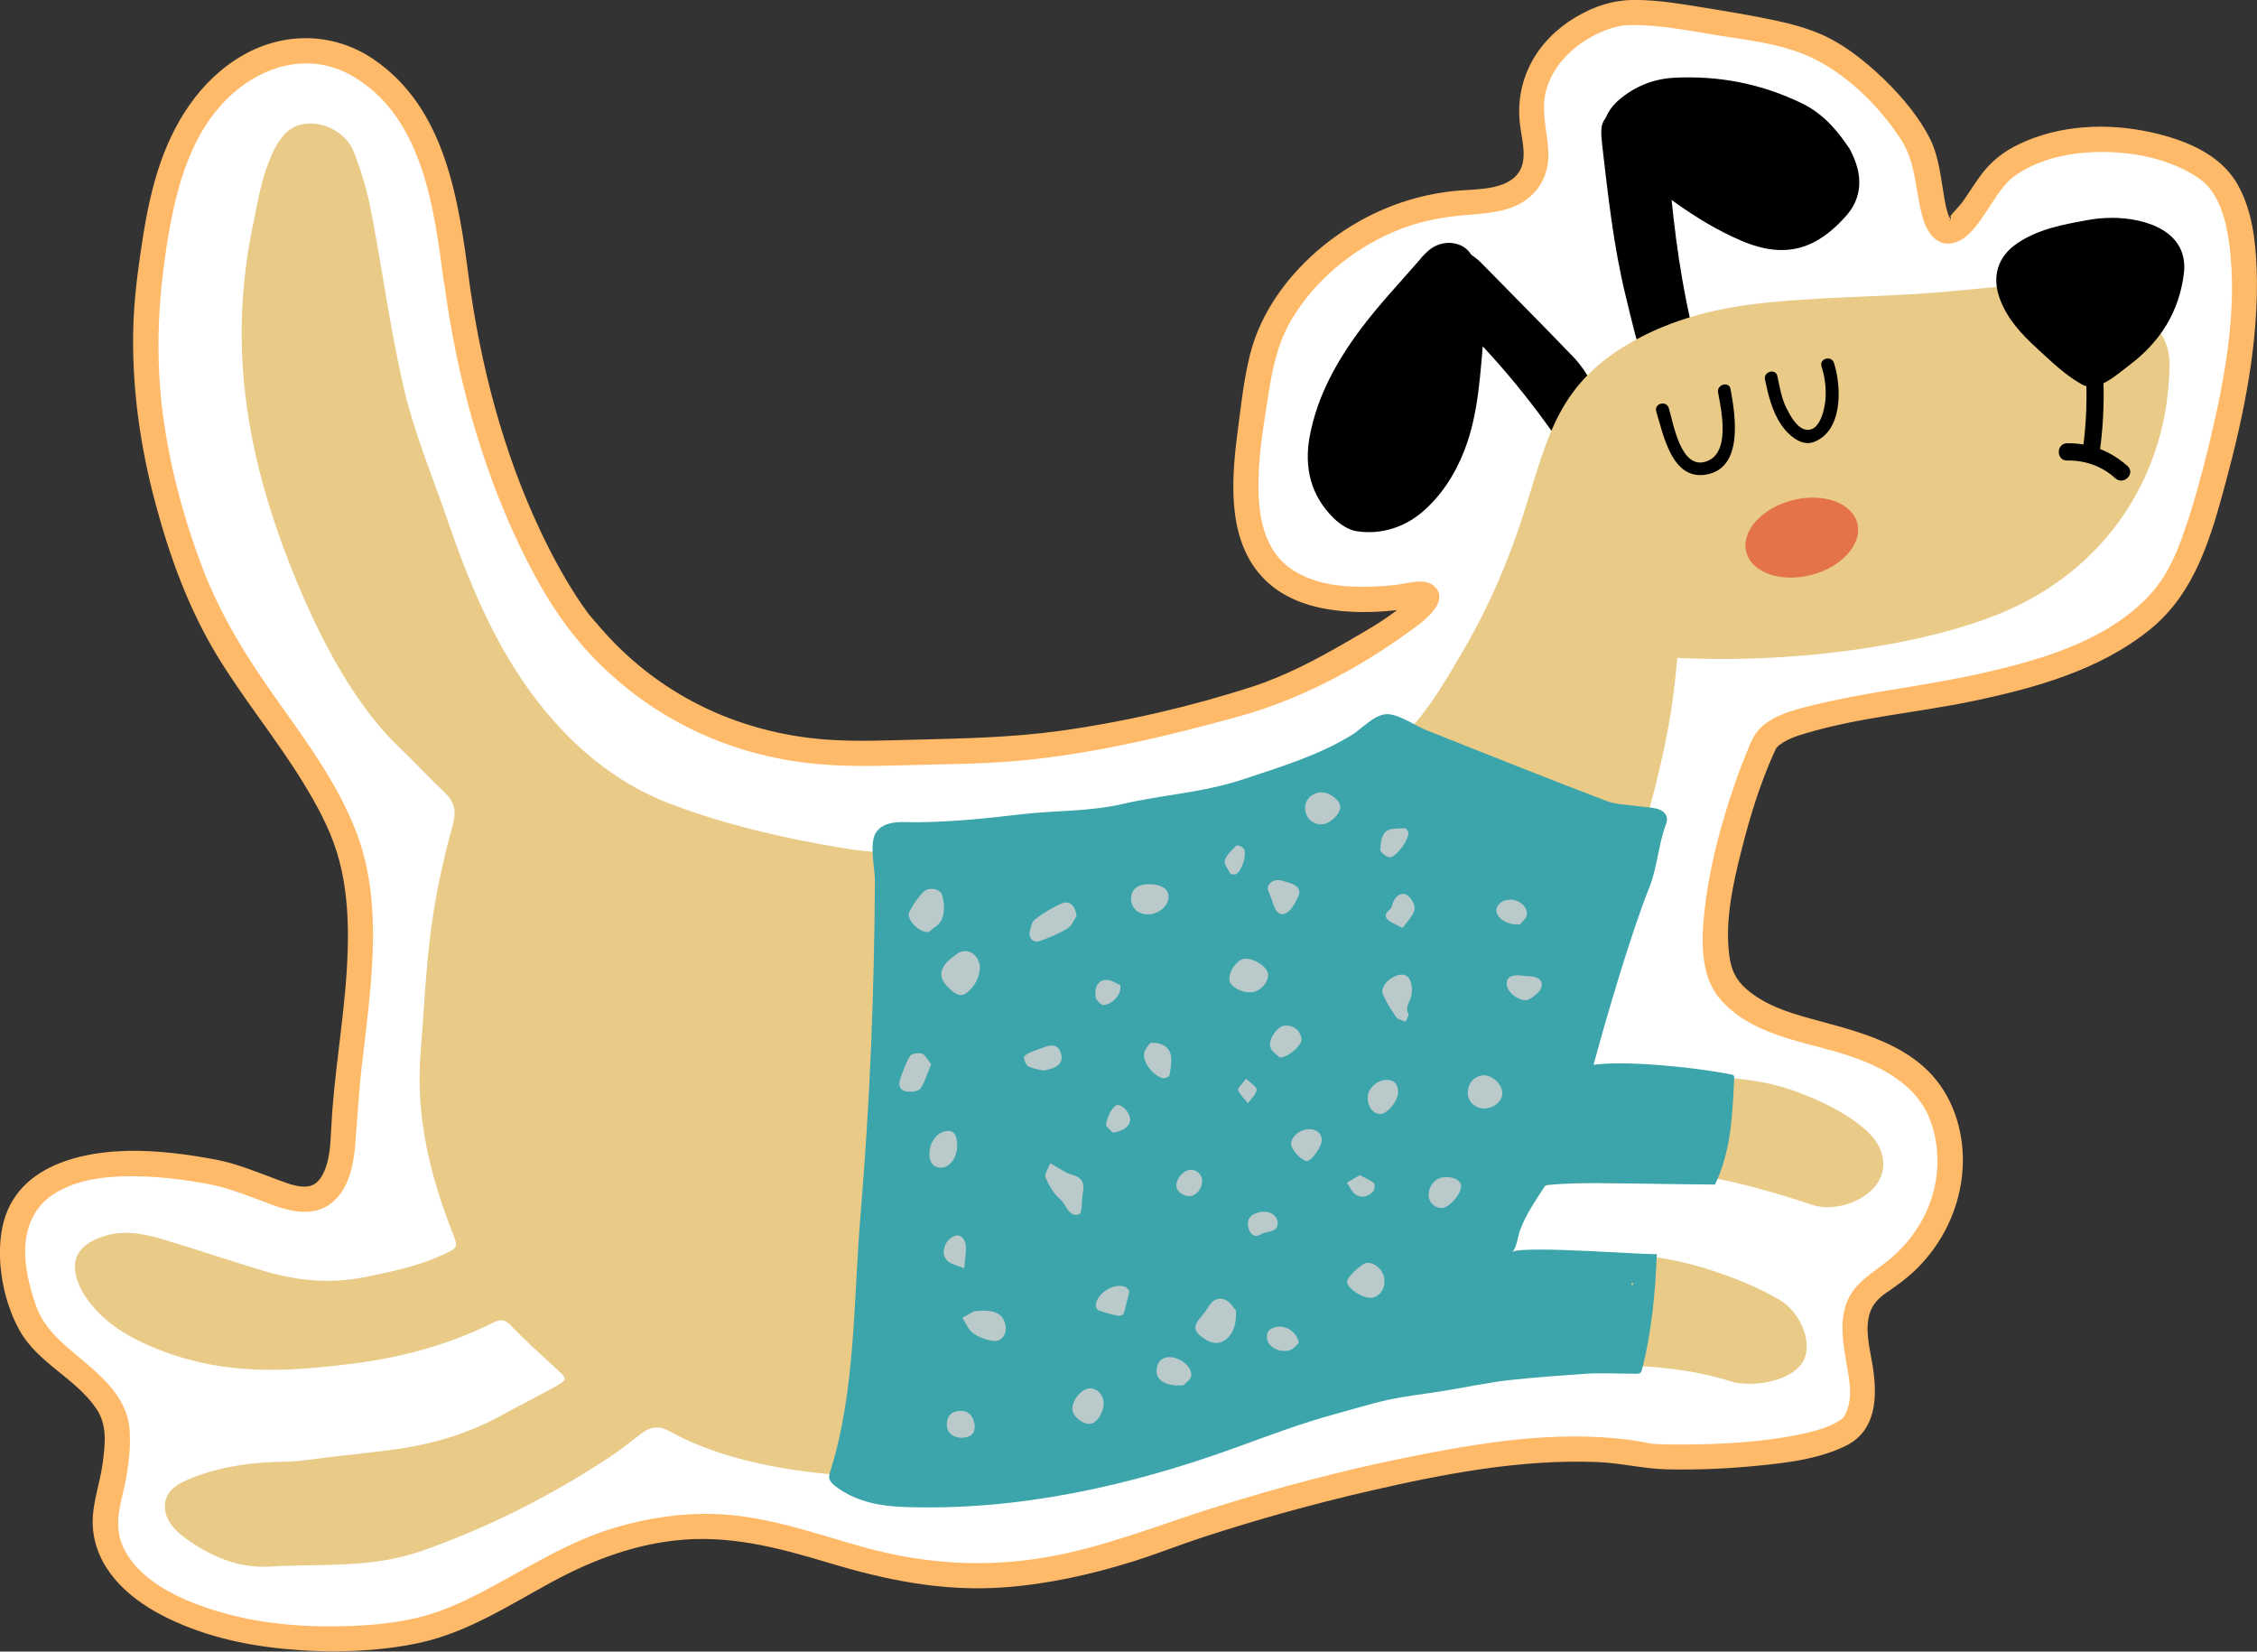 <?xml version="1.0" encoding="UTF-8"?><svg id="Layer_2" xmlns="http://www.w3.org/2000/svg" viewBox="0 0 268.16 196.24"><rect x="0" y="0" width="268.16" height="196.24" fill="#333333" stroke="none"/><defs><style>.cls-1{fill:#e9ca87;}.cls-2{fill:#fff;}.cls-3{fill:#ffba69;}.cls-4{fill:#e47349;}.cls-5{fill:#bac9ca;}.cls-6{fill:#3ca5ac;}</style></defs><g id="Layer_1-2"><g><g><path class="cls-2" d="M54.25,33.35c-1.21-9.12-1.83-12.16-3.99-16.87-2.41-5.27-7.1-9.95-12.88-10.46-6.05-.53-11.72,3.69-14.73,8.97s-3.94,11.36-4.77,17.37c-1.79,12.88,.89,26.35,5.9,38.35,4.31,10.33,12.2,17.29,16.72,27.53,4.76,10.8,.89,24.26,.34,36.05-.11,2.31-.26,4.76-1.58,6.65-2.66,3.8-7.99-.44-12.53-1.39-18.68-3.93-29.5,.98-23.6,16.72,2.07,5.51,10.52,7.89,10.82,13.77,.1,2.04-.42,5.9-.98,7.87-2.19,7.69,4.24,12.16,11.8,14.75,7.56,2.59,21.09,2.94,28.52,0,7.43-2.94,12.95-7.68,20.65-9.83,24.71-6.9,28.52,13.77,66.87-.98,.69-.27,37.37-12.78,55.07-8.85,1.77,.39,21.84,.41,24.58-3.93,3.14-4.97-3.54-12.59,2.95-16.72,10.82-6.88,9.95-19.89,3.93-24.58-7.65-5.96-15.76-3.93-21.63-9.83-4.83-4.85,1.12-23.4,3.93-29.5,3.08-6.66,42.29-2.95,50.15-21.63,3.79-8.99,12.11-40.81,2.15-46.92-7.1-4.36-18.16-4.45-24.06,.33-1.86,1.51-4.55,7.68-6.61,7.26-2.07-.43-1.59-7.11-3.36-10.42,0,0-3.56-6.66-10.75-10.87-3.02-1.77-7.08-2.45-15.21-3.81-7.6-1.27-9.62-.87-11.11-.34-1.04,.36-5.98,2.23-8.05,6.92-2.34,5.3,1.24,9.07-1.13,12.46-2,2.87-6.12,2.4-10.04,2.96-11.15,1.58-20.66,10.72-21.97,19.81-1.71,11.9-6.88,30.48,18.68,26.55,5.89-.91-12.01,10.68-20.65,12.78-4.53,1.11-18.27,5.99-37.37,5.9-8.18-.04-26.55,2.95-41.37-15.28-.91-1.12-11.25-14.81-14.69-40.76Z"/><path class="cls-3" d="M55.75,33.35c-1.27-9.52-2.75-20.47-11.4-26.33-4.68-3.17-10.51-3.27-15.41-.5-5.24,2.97-8.46,8.24-10.22,13.86-1,3.18-1.56,6.48-2.04,9.77s-.82,6.38-.86,9.61c-.09,6.76,.9,13.54,2.65,20.06s3.97,12.55,7.36,18.14c3.13,5.15,6.98,9.81,10.13,14.94,1.61,2.62,3.13,5.37,4.05,8.32s1.27,6.04,1.32,9.13c.1,6.43-.99,12.8-1.63,19.17-.16,1.59-.28,3.17-.36,4.76-.08,1.49-.13,3.03-.64,4.45-.35,.98-.91,2.01-2.01,2.22s-2.42-.3-3.45-.68c-2.57-.93-4.97-1.99-7.68-2.5s-5.27-.86-7.93-.99c-6.79-.33-15.82,1.2-17.37,9.15-.76,3.89,.14,8.68,2.05,12.13,2.18,3.92,6.66,5.68,9.13,9.31,1.32,1.94,1.06,4.18,.77,6.41-.32,2.5-1.32,4.98-1.19,7.52,.27,4.94,4.03,8.44,8.17,10.6,4.57,2.38,9.55,3.54,14.65,4.03s10.89,.4,16.15-.76c5.63-1.25,10.54-4.46,15.55-7.18,4.55-2.47,9.34-4.32,14.5-4.93,6.4-.76,12.33,.8,18.4,2.63,6.79,2.06,13.6,3.44,20.74,2.93,5.21-.37,10.34-1.5,15.32-3.05,2.87-.89,5.65-2.01,8.5-2.94,6.51-2.12,13.12-3.96,19.79-5.49,8.78-2.02,17.9-3.77,26.95-3.42,2.82,.11,5.54,.81,8.35,.87,3.51,.08,7.03-.07,10.52-.41s7.38-.77,10.64-2.36c3.75-1.82,3.82-5.9,3.24-9.56-.33-2.04-1-4.38-.28-6.4,.36-.99,1.08-1.69,1.93-2.27,1.13-.77,2.23-1.56,3.23-2.49,3.43-3.21,5.56-7.64,5.82-12.34,.21-3.85-.91-7.88-3.46-10.81-3.69-4.24-9.65-5.55-14.81-6.97-2.64-.73-5.31-1.62-7.42-3.45-1.27-1.11-1.82-2.3-2.04-4-.54-4.15,.45-8.56,1.46-12.55s2.17-7.76,3.8-11.41c.1-.22,.2-.44,.32-.66,.19-.35-.17,.17,.11-.14,.11-.13,.24-.24,.37-.34-.31,.26,.24-.15,.34-.21,.92-.55,1.57-.75,2.72-1.1,6.42-1.91,13.24-2.44,19.79-3.81,7.39-1.54,15.14-3.69,21.1-8.53,5.39-4.38,7.24-11.04,8.98-17.49,2.2-8.16,3.96-16.82,3.67-25.31-.12-3.44-.57-7.14-2.33-10.17-2.1-3.62-6.41-5.26-10.31-6.11-5.13-1.12-10.76-.87-15.55,1.41-1.95,.92-3.47,2.15-4.72,3.89-.64,.9-1.23,1.84-1.87,2.76-.51,.74-1.18,1.34-1.71,2.04,0-.01-.28,.22-.3,.16,.03,.09,.63-.65,.4,.06,.08-.25-.17,.81-.04-.07,.01-.09-.09-.14-.12-.21-.42-1.04-.56-2.22-.74-3.31-.34-2.1-.63-4.28-1.64-6.18-1.54-2.91-3.91-5.57-6.34-7.76-1.88-1.69-3.99-3.3-6.31-4.34-1.84-.82-3.79-1.33-5.75-1.75-2.8-.59-5.62-1.05-8.44-1.51-2.61-.43-5.26-.87-7.91-.9s-5.01,.72-7.28,2.08c-4.59,2.76-7.22,7.42-6.56,12.8,.25,2.02,1.1,4.62-.66,6.2s-4.89,1.39-7.14,1.62c-5.77,.59-11.12,2.89-15.61,6.54-4.03,3.28-7.4,7.8-8.67,12.89-.79,3.16-1.13,6.55-1.55,9.77-.72,5.66-1.09,12.66,3.34,17.02,2.57,2.53,6.16,3.49,9.66,3.74,2.52,.19,5.04,0,7.54-.34,.41-.05,.82-.14,1.23-.17-.06,0-.27,.07-.01,0,.42-.09,.19,.05,0-.07-.8-.51-.61-1.04-.62-1.57,0,.02-.09,.14-.09,.14-.1,.01,.14-.14-.1,.11-2.17,2.31-5.23,3.96-7.94,5.54-3.54,2.05-7.25,4.02-11.16,5.29-7.4,2.4-15.18,4.19-22.87,5.26-5.73,.79-11.44,.91-17.21,1.05-3.32,.08-6.63,.23-9.95,.03-9.84-.6-18.87-4.47-25.81-11.54-1.05-1.07-2.02-2.22-3-3.36-.08-.1-.27-.35,.07,.1-.07-.1-.15-.2-.22-.3-.44-.61-.87-1.22-1.28-1.85-1.65-2.54-3.09-5.22-4.38-7.96-4.46-9.46-7.1-19.74-8.49-30.08-.26-1.9-3.15-1.09-2.89,.8,1.43,10.66,4.23,21.17,8.85,30.91,2.21,4.66,4.79,9.11,8.31,12.91,6.92,7.46,16,11.96,26.07,13.12,3.5,.4,7.01,.39,10.52,.28,4.85-.15,9.7-.12,14.54-.56,8.86-.82,17.35-2.86,25.9-5.2,7.2-1.97,14.1-5.56,20.15-9.93,1.31-.94,5.37-3.56,3.31-5.58-1.12-1.1-3.24-.33-4.54-.19-2.33,.25-4.72,.35-7.05,.05-2.83-.37-5.76-1.48-7.41-3.9-1.52-2.23-1.9-5.01-1.92-7.69-.03-2.99,.38-5.97,.84-8.92,.61-3.91,1.07-7.7,3.15-11.16,2.74-4.56,7.09-8.16,11.95-10.27,2.7-1.18,5.55-1.78,8.48-2.03,2.45-.21,5.17-.3,7.27-1.74,1.94-1.34,2.87-3.51,2.75-5.83-.12-2.46-.92-4.82-.26-7.27,.97-3.63,4.41-6.35,7.81-7.4,1.14-.35,1.87-.37,3.14-.34,2.8,.06,5.57,.56,8.32,1.03,4.2,.71,9,1.1,12.83,3.1,4.05,2.11,7.55,5.62,10.04,9.43,1.87,2.86,1.69,6.23,2.63,9.41,.49,1.65,1.64,3.4,3.64,2.9,1.79-.45,3.01-2.42,3.97-3.84,1.07-1.56,1.96-3.27,3.58-4.33,2.13-1.4,4.64-2.16,7.15-2.46,4.78-.57,10.64,.21,14.63,3.1,2.2,1.6,3.02,4.79,3.39,7.43,1.12,8.05-.57,16.62-2.46,24.43-.85,3.51-1.82,7-3.02,10.41-.99,2.82-2.22,5.39-4.36,7.54-5.11,5.16-12.71,7.32-19.59,8.87s-13.61,2.18-20.29,3.85c-2.04,.51-4.43,1.14-5.98,2.66-.83,.81-1.2,1.9-1.63,2.95-.73,1.77-1.37,3.57-1.96,5.39-1.4,4.32-2.52,8.77-3.02,13.3-.38,3.41-.56,7.75,1.83,10.53,3.57,4.16,9.38,4.96,14.32,6.44,4.42,1.33,9.09,3.54,10.73,8.16,1.33,3.72,.95,7.94-.89,11.43-1.12,2.13-2.73,3.99-4.66,5.44s-3.92,2.65-4.64,5.21c-.6,2.12-.21,4.36,.15,6.48s.84,4.24-.1,6.18c-.2,.41-.38,.55-.78,.81-.54,.34-1.11,.6-1.71,.81-1.62,.57-3.32,.9-5.01,1.17-3.72,.59-7.53,.78-11.29,.82-1.24,.01-2.49,.01-3.72-.06-.17-.01-.35-.03-.52-.04-.43-.03,.31,.06,0,0-.95-.2-1.9-.36-2.87-.48-8.67-1.11-17.71,.4-26.2,2.11-7.6,1.53-15.11,3.52-22.5,5.83-6.7,2.09-13.17,4.75-20.11,5.99-7.45,1.33-14.78,.85-22.04-1.18-5.88-1.64-11.61-3.76-17.78-3.92-3.78-.1-7.59,.47-11.23,1.5-5.84,1.64-10.88,4.98-16.21,7.76-2.49,1.3-5.03,2.45-7.78,3.09-2.48,.58-5.02,.85-7.57,.95-5.17,.22-10.51-.14-15.5-1.56-4.24-1.21-9.55-3.37-11.68-7.54-1.07-2.09-.78-4.15-.24-6.33,.6-2.44,1.04-5.19,.89-7.71-.28-4.57-4.22-7.17-7.36-9.91-1.67-1.46-3.07-2.95-3.8-5.08-.68-1.96-1.21-4.01-1.26-6.1-.07-2.87,.95-5.55,3.45-7.12,3.16-1.99,7.22-2.18,10.84-2.04,2.51,.1,4.99,.43,7.46,.89,2.71,.51,5.1,1.57,7.68,2.5,2.12,.77,4.68,1.35,6.69-.04,2.29-1.58,2.89-4.62,3.1-7.21,.25-3.02,.4-6.04,.75-9.06,.38-3.28,.81-6.56,1.08-9.86,.5-5.99,.51-12.28-1.65-17.99s-5.81-10.69-9.31-15.61c-3.59-5.03-6.8-10.11-9.01-15.91-2.36-6.22-4.09-12.73-4.85-19.35s-.37-13.28,.74-19.91c1-5.94,2.63-12.18,7.05-16.54,3.99-3.93,9.77-5.62,14.84-2.69,8.38,4.84,9.72,15.71,10.86,24.34,.11,.81,.61,1.49,1.5,1.5,.73,0,1.61-.7,1.5-1.5Z"/></g><g><g><g><path d="M176.36,38.84c-.49,5.65-.67,10.28-2.37,14.67-1.12,2.89-2.8,5.47-5.08,7.39-2.1,1.77-4.87,2.66-7.73,2.22-.97-.15-1.98-.83-2.7-1.53-2.77-2.7-3.56-6.09-2.86-9.8,.91-4.81,3.27-9,6.16-12.84,2.19-2.9,4.71-5.55,7.1-8.31,.35-.4,.71-.8,1.14-1.1,1.84-1.31,4.77-.76,5.2,1.91,.44,2.8,.87,5.6,1.15,7.38Z"/><path d="M219.82,17.81c1.62,3.05,1.42,5.72-.51,7.88-3.31,3.7-6.94,5.24-12.38,2.93-5.56-2.36-10.13-6.19-14.81-9.83-2.37-1.84-2.09-4.93,.21-6.9,1.89-1.63,4.12-2.52,6.57-2.65,5.33-.28,10.43,.71,15.25,3.07,2.68,1.31,4.39,3.53,5.68,5.49Z"/><path d="M193.32,12.99c1.81-.43,1.58-.18,3.13,1.22,1.57,1.41,1.63,3.04,1.75,4.77,.46,6.38,1.23,12.72,2.61,18.98,.13,.58,.07,1.22,.03,1.83-.07,1.16-.36,1.65-1.64,.86-.48-.3-1.51,.03-2.18,.33-1.83,.83-2.23,.71-2.74-1.24-.41-1.55-.77-3.11-1.15-4.66-1.43-5.87-2.07-11.86-2.77-17.84-.35-3.02,.05-3.55,2.93-4.24Z"/><path d="M172.22,29.81c1.47-.35,2.74,.37,3.85,1.51,3.6,3.68,7.24,7.32,10.8,11.03,1.87,1.95,2.96,4.38,3.75,6.95,.36,1.18,.76,2.24-.88,2.78-.22,.07-.29,.59-.45,.89-.38,.69-.8,.9-1.41,.19-.26-.3-.79-.79-.93-.71-1.56,.87-1.96-.33-2.63-1.28-4.32-6.09-9.27-11.62-14.88-16.55-.78-.69-1.21-2.54-.83-3.52,.35-.89,1.48-1.44,2.88-1.38,.18,0,.35,.04,.73,.09Z"/><path class="cls-1" d="M31.71,19.87c.51-1.49,1.16-2.87,2.04-3.86,2.31-2.61,7.02-1.1,8.24,1.94,.92,2.3,1.63,4.72,2.1,7.15,1.37,7.07,2.29,14.23,3.94,21.23,1.22,5.17,3.3,10.15,5.04,15.2,1.59,4.63,3.33,9.19,5.58,13.55,4.59,8.9,11.51,16.85,21.03,20.45,6.61,2.5,13.46,4.07,20.39,5.23,7.86,1.32,16.06,.43,23.96-.28,8.68-.78,17.28-2.29,25.62-4.83,4.95-1.51,9.64-3.65,14.2-6.09,4.37-2.34,7.61-8.19,10.02-12.3,2.97-5.07,5.32-10.5,7.11-16.09,2.96-9.23,3.97-15.7,13.43-20.83,4.29-2.33,9-3.59,13.94-4.2,7.29-.9,14.64-.8,21.95-1.4,6.81-.56,13.18-1.72,19.97,.48,3.76,1.22,7.54,3.73,7.5,8.08-.13,12.77-7.12,23.6-18.61,28.93-9.4,4.36-25.58,6.66-39.87,5.94-.07,.44-.1,.88-.14,1.33-.65,7.61-2.66,14.99-4.77,22.3-1.99,6.88-3.54,13.93-6.87,20.32-.46,.88-3.32,8.17-3.77,8.25,.94-.17,1.92-.23,2.82-.52,4.46-1.45,9.01-1.76,13.68-1.86,4.15-.09,8.18,.11,12.12,1.36,3.15,1,9.64,3.81,11.03,7.19,1.96,4.77-4.29,7.88-8.11,6.61-4.13-1.37-8.35-2.58-12.63-3.37-3.02-.56-6.2-.38-9.3-.4-6.49-.04-12.4,2.22-18.21,4.79-.56,.25-1.11,.6-1.53,1.03-1.66,1.74-3.28,3.51-4.88,5.3-.2,.22-.22,.6-.33,.9,.33,.03,.7,.17,1,.09,3.86-1.13,7.87-1.38,11.83-1.91,7.49-1,14.97-1.04,22.2,1.39,2.82,.94,5.61,2.04,8.16,3.58,1.97,1.19,3.61,4.29,2.91,6.58-.92,3.01-6.3,3.81-8.85,3.01-8.7-2.73-17.63-1.84-26.51-1.38-3.47,.18-6.94,.4-10.38,.84-3.35,.43-6.72,.91-9.96,1.82-2.59,.73-5.08,.96-7.62,.31-1.17-.3-2.06-.05-3.04,.42-10.61,5.18-21.27,7.63-32.93,8.88-10.76,1.15-26.01,.43-35.69-4.98-1.18-.66-2.19-.55-3.21,.21-1.28,.95-2.52,1.98-3.85,2.86-7.02,4.62-14.48,8.41-22.41,11.18-6.03,2.1-11.93,1.47-18,1.84-3.78,.22-6.99-1.21-9.94-3.31-1.37-.98-2.7-2.37-2.5-4.18,.21-1.9,2.11-2.62,3.61-3.19,3.35-1.27,6.88-1.73,10.48-1.77,1.94-.02,3.88-.38,5.82-.6,2.56-.29,5.12-.55,7.67-.91,4.43-.63,8.66-1.92,12.59-4.11,2.1-1.17,4.26-2.21,6.35-3.4,1.28-.73,1.22-.89,.15-1.87-1.9-1.74-3.82-3.47-5.61-5.32-.71-.74-1.24-.74-2.07-.33-5.2,2.62-10.86,4.14-16.62,4.87-7.99,1.01-14.98,1.37-22.5-1.42-3.04-1.13-6.06-2.64-8.29-5.19-.74-.85-1.44-1.83-1.85-2.87-1.24-3.14,.24-4.75,3.01-5.65,2.38-.78,4.78-.3,7.1,.4,3.91,1.18,7.78,2.47,11.68,3.66,4.06,1.24,8.11,1.64,12.38,.77,3.07-.63,6.09-1.26,8.95-2.56,2.05-.93,2-.91,1.22-2.9-2.64-6.78-4.3-13.74-3.71-21.08,.4-4.96,.6-9.95,1.26-14.88,.55-4.13,1.45-8.24,2.56-12.25,.49-1.77,.18-2.82-1.04-3.97-1.87-1.77-3.61-3.66-5.47-5.44-5.73-5.48-10.08-14.47-12.92-21.77-5.19-13.33-7.24-26.08-4.29-40.21,.39-1.88,.83-4.48,1.62-6.8Z"/><path class="cls-6" d="M190.28,140.58c-2.11,0-4.22,.02-6.33,.21-.11,0-.22,.02-.31,.08-.08,.05-.13,.13-.18,.21-1.1,1.72-2.2,3.26-2.9,5.21-.21,.58-.38,2.14-.92,2.47,1.43-.84,17.21,.47,17.21,.23-.18,4.6-.6,9.22-1.75,13.71-.04,.16-.09,.33-.22,.43-.13,.1-.31,.11-.48,.1-2.1,0-4.2-.13-6.29,.02-2.79,.2-5.57,.4-8.35,.69-2.82,.29-5.61,.91-8.42,1.36-2.1,.34-4.23,.56-6.31,1.01-2.17,.47-4.29,1.14-6.43,1.72-4,1.08-7.88,2.56-11.77,3.97-12.65,4.59-25.96,7.55-39.47,7.06-2.93-.1-5.87-.69-8.22-2.56-.3-.24-.59-.56-.63-.95-.02-.23,.05-.46,.12-.68,3.05-9.58,2.77-20.53,3.61-30.49,1.12-13.33,1.64-26.44,1.71-39.81,0-1.42-.7-4.34,.12-5.63,1.01-1.59,3.37-1.22,4.95-1.24,4.07-.04,8.13-.45,12.17-.93,4.18-.5,8.15-.3,12.23-1.25,4.76-1.11,9.5-1.33,14.21-2.9,4.47-1.49,8.97-2.82,13.01-5.31,1.18-.73,2.59-2.36,4.06-2.45,1.4-.09,3.46,1.39,4.81,1.92,7.1,2.82,14.19,5.65,21.33,8.38,1.22,.46,2.62,.45,3.93,.65,.7,.1,1.43,.11,2.11,.29,.88,.24,1.43,.87,1.07,1.81-.94,2.48-1.01,5.12-2.03,7.65-2.07,5.13-5.16,15.62-6.58,20.96,3.69-.51,11.69,.22,16.4,1.16,.09,.02,.18,.04,.24,.11,.07,.08,.07,.2,.07,.3-.23,4.39-.33,8.57-2.29,12.66-3.68-.02-11.31-.16-13.49-.16Zm3.81,11.99s-.09-.13-.14-.13-.1,.08-.15,.13c.05,.05,.09,.13,.14,.13,.05,0,.1-.08,.15-.13Z"/><path d="M250.82,25.88c4.28-.01,9.25,1.69,8.65,6.63-.56,4.58-2.85,8.15-6.49,10.89-1.47,1.1-3.78,3.31-5.66,2.26-1.96-1.1-3.6-2.71-5.24-4.21-1.84-1.68-3.53-3.46-4.45-5.88-1.02-2.71-.28-5.11,2.09-6.69,2.55-1.71,5.58-2.24,8.55-2.77,.78-.14,1.64-.22,2.54-.22Z"/><path d="M249.54,53.2c.79-6.15,.41-12.3-1.1-18.31-.32-1.28-2.3-.74-1.97,.54,1.47,5.84,1.8,11.79,1.03,17.76-.17,1.31,1.88,1.29,2.05,0h0Z"/><path d="M245.6,54.72c2.15-.04,4.13,.67,5.73,2.11,.98,.88,2.43-.56,1.45-1.45-2-1.8-4.49-2.76-7.18-2.71-1.32,.02-1.32,2.07,0,2.05h0Z"/><path d="M196.78,48.89c.86,2.76,1.84,8.21,5.94,7.5,4.46-.78,3.47-7.03,2.89-10.16-.18-.97-1.66-.56-1.48,.41,.41,2.2,1.51,7.27-1.46,8.21-3,.95-3.84-4.55-4.4-6.37-.29-.94-1.78-.54-1.48,.41h0Z"/><path d="M209.7,45.09c.39,1.88,.84,3.71,1.9,5.34,.72,1.1,2.32,2.63,3.8,2.12,3.56-1.22,3.43-6.53,2.5-9.42-.3-.94-1.78-.54-1.48,.41,.38,1.19,.53,2.35,.49,3.6-.04,1.14-.57,4.16-2.3,3.92-1.11-.15-1.93-1.71-2.37-2.59-.58-1.16-.8-2.52-1.06-3.77-.2-.97-1.68-.56-1.48,.41h0Z"/></g><g><path class="cls-5" d="M146.86,155.72c.04,1.59-.28,2.71-1.24,3.46-.77,.6-1.65,.46-2.48-.08-1.4-.92-1.46-1.48-.28-2.83,.29-.33,.54-.7,.77-1.08,.49-.81,1.26-1.1,2.04-.7,.56,.28,.92,.94,1.19,1.24Z"/><path class="cls-5" d="M116.42,114.87c.03,1.11-.53,2.23-1.48,3.03-.86,.73-1.57,.1-2.26-.56-.82-.78-1.12-1.63-.52-2.57,.36-.57,.97-1.01,1.53-1.42,1.12-.81,2.54-.11,2.74,1.51Z"/><path class="cls-5" d="M110.34,110.75c-1.21,.1-2.69-1.59-2.32-2.36,.42-.86,1-1.68,1.65-2.38,.61-.65,2.02-.47,2.27,.36,.27,.87,.31,1.97,0,2.79-.27,.72-1.18,1.2-1.6,1.59Z"/><path class="cls-5" d="M124.78,138.22c.58,.34,.86,.51,1.15,.67,.44,.24,.87,.55,1.34,.66,1.16,.28,1.64,.91,1.4,2.11-.18,.9-.05,2.47-.45,2.61-1.25,.44-1.51-1.16-2.28-1.8-.77-.64-1.31-1.64-1.73-2.58-.16-.35,.31-.98,.57-1.67Z"/><path class="cls-5" d="M127.91,108.83c-.21,.31-.5,1.11-1.06,1.47-1.02,.65-2.18,1.11-3.32,1.52-.76,.27-1.37-.39-1.17-1.19,.12-.5,.26-1.14,.62-1.4,.97-.72,2.02-1.39,3.13-1.87,.9-.39,1.61,.12,1.81,1.48Z"/><path class="cls-5" d="M115.72,155.82c2.52-.32,3.55,.3,3.76,1.78,.14,.98-.51,1.86-1.47,1.73-.84-.12-1.73-.43-2.4-.92-.57-.41-.86-1.21-1.27-1.83,.64-.35,1.28-.7,1.39-.76Z"/><path class="cls-5" d="M150.66,115.69c.14,.9-.84,2.07-1.84,2.2-1.23,.16-2.7-.64-2.76-1.5-.07-.92,.85-2.26,1.65-2.44,1.05-.22,2.8,.81,2.95,1.74Z"/><path class="cls-5" d="M166.99,121.4c-.48-.21-.93-.27-1.09-.51-.62-.94-1.27-1.89-1.65-2.93-.14-.37,.31-1.17,.72-1.48,.69-.54,1.75-1.04,2.39-.3,.44,.52,.49,1.67,.26,2.39-.21,.66-.69,1.15-.28,1.91,.09,.18-.2,.56-.34,.92Z"/><path class="cls-5" d="M162.92,154.2c-1.06,.09-2.91-1.16-2.87-1.93,.03-.56,1.81-2.22,2.39-2.22,1.04,0,1.98,.94,2.05,2.05,.07,1.09-.63,2.03-1.57,2.11Z"/><path class="cls-5" d="M110.64,126.42c-.42,1.02-.71,2.06-1.27,2.92-.22,.34-1.06,.41-1.6,.36-.74-.06-1.08-.64-.85-1.35,.33-.99,.67-1.99,1.2-2.87,.18-.29,1.01-.42,1.42-.28,.4,.13,.65,.71,1.08,1.22Z"/><path class="cls-5" d="M136.38,105.06c1.48-.03,2.41,.5,2.46,1.4,.06,1.14-1.15,2.2-2.48,2.19-1.1-.01-1.87-.68-1.96-1.71-.1-1.13,.65-1.85,1.99-1.88Z"/><path class="cls-5" d="M178.49,129.77c.1,.97-.88,1.88-2.07,1.94-1.02,.05-1.95-.71-2.02-1.65-.09-1.17,.64-2.14,1.7-2.28,1.04-.13,2.28,.89,2.39,1.99Z"/><path class="cls-5" d="M129.63,169.17c-.8,.15-2.01-.69-2.19-1.52-.2-.94,.74-2.35,1.75-2.64,.8-.23,1.72,.43,1.9,1.36,.21,1.07-.6,2.63-1.46,2.79Z"/><path class="cls-5" d="M113.69,135.55c.24,1.62-.66,3.2-1.89,3.19-.78,0-1.27-.46-1.36-1.31-.15-1.43,.72-2.82,1.93-3.03,.79-.13,1.18,.21,1.32,1.15Z"/><path class="cls-5" d="M156.8,94.16c.94-.15,2.3,.76,2.43,1.61,.12,.78-1.04,2.02-2.02,2.16-1,.14-1.92-.53-2.12-1.54-.21-1.1,.51-2.05,1.7-2.24Z"/><path class="cls-5" d="M140.63,164.59c-1.97,.19-3.25-.56-3.22-1.66,.02-.81,.33-1.54,1.32-1.66,1.25-.15,2.87,.99,2.81,2.15-.03,.49-.72,.94-.9,1.16Z"/><path class="cls-5" d="M150.62,105.71c.03-.14,0-.45,.15-.62,.73-.88,1.59-.42,2.43-.18,.79,.22,1.42,.71,1.09,1.5-.35,.83-.94,1.94-1.65,2.16-1,.3-1.29-.91-1.57-1.76-.11-.33-.26-.66-.44-1.1Z"/><path class="cls-5" d="M163.99,132.36c-.82,.02-1.49-.84-1.5-1.89-.01-1.1,1.06-2.14,2.26-2.16,.87-.02,1.31,.48,1.36,1.31,.07,1.1-1.21,2.73-2.12,2.75Z"/><path class="cls-5" d="M152.07,125.67c-.27-.28-.91-.65-1.11-1.19-.34-.93,.77-2.52,1.65-2.61,1.04-.11,1.92,.59,2.02,1.59,.06,.67-1.32,2.05-2.56,2.22Z"/><path class="cls-5" d="M173.59,140.91c.1,.85-1.32,2.53-2.21,2.62-.78,.08-1.57-.57-1.63-1.35-.09-1.14,.66-2.15,1.71-2.29,1.11-.15,2.06,.3,2.14,1.01Z"/><path class="cls-5" d="M157.05,135.41c.05,.79-1.32,2.76-1.91,2.53-.69-.27-1.38-1-1.67-1.7-.36-.87,.76-1.95,1.89-2.06,.95-.09,1.64,.41,1.69,1.23Z"/><path class="cls-5" d="M136.64,123.94c1.3-.17,2.33,.48,2.48,1.5,.11,.76-.03,1.56-.17,2.33-.03,.16-.55,.4-.77,.35-1.16-.3-2.38-1.82-2.25-2.94,.06-.5,.54-.94,.71-1.23Z"/><path class="cls-5" d="M134.2,153.41c-.26,1.04-.45,1.88-.71,2.7-.05,.15-.48,.28-.69,.23-.77-.16-1.54-.37-2.28-.64-.17-.06-.35-.42-.33-.63,.13-1.37,2.05-2.61,3.4-2.2,.27,.08,.48,.4,.62,.52Z"/><path class="cls-5" d="M123.98,127.21c-.46-.12-1.17-.19-1.77-.49-.3-.15-.51-.68-.56-1.07-.02-.17,.45-.46,.75-.59,.55-.25,1.14-.43,1.72-.65,.85-.32,1.58-.3,1.92,.71,.32,.97-.18,1.51-1.03,1.83-.24,.09-.51,.13-1.02,.25Z"/><path class="cls-5" d="M180.35,115.88c.4,.04,.75,.08,1.11,.1,.84,.04,1.84,.2,1.71,1.19-.08,.6-.89,1.26-1.53,1.58-.85,.42-2.51-.71-2.62-1.7-.11-.97,.6-1.16,1.34-1.17Z"/><path class="cls-5" d="M166.66,110.26c-.76-.4-1.36-.59-1.77-.98-.49-.46-.18-.88,.3-1.27,.23-.19,.23-.63,.39-.94,.36-.72,1.03-1.13,1.68-.65,.46,.34,.92,1.19,.8,1.67-.18,.75-.86,1.38-1.39,2.16Z"/><path class="cls-5" d="M115.77,169.12c.17,.99-.22,1.56-1.13,1.69-1.13,.16-2.08-.42-2.14-1.38-.05-.85,.23-1.55,1.19-1.74,1.1-.21,1.89,.33,2.07,1.43Z"/><path class="cls-5" d="M154.32,159.57c-.28,.23-.65,.77-1.13,.88-1.29,.32-2.57-.47-2.67-1.47-.07-.78,.39-1.14,1.04-1.3,1.15-.28,2.55,.55,2.75,1.89Z"/><path class="cls-5" d="M114.77,148.14c-.01,.36-.01,.63-.04,.89-.05,.56-.12,1.11-.17,1.67-.7-.3-1.55-.44-2.05-.94-.81-.82-.25-2.44,.84-2.87,.76-.3,1.33,.25,1.42,1.26Z"/><path class="cls-5" d="M167.34,98.84c.12,.92-1.55,3.15-2.27,3.02-.42-.08-1.09-.6-1.08-.9,.03-.75,.17-1.73,.67-2.16,.5-.43,1.47-.34,2.24-.39,.16-.01,.34,.33,.44,.43Z"/><path class="cls-5" d="M180.6,109.84c-1.4,.13-2.67-.66-2.8-1.51-.11-.73,.56-1.36,1.51-1.43,1.09-.08,2.24,.82,2.09,1.79-.08,.48-.61,.89-.8,1.14Z"/><path class="cls-5" d="M133.1,117.06c.19,1.09-.9,2.27-1.97,2.36-.3,.02-.85-.52-.93-.89-.26-1.2,.33-2.16,1.31-2.1,.6,.03,1.18,.46,1.59,.63Z"/><path class="cls-5" d="M151.79,145.09c.16,1.48-1.25,1.12-1.96,1.56-.8,.5-1.3-.01-1.51-.8-.25-.94,.25-1.59,1.34-1.82,1.02-.22,1.9,.2,2.13,1.06Z"/><path class="cls-5" d="M132.21,134.58c-.2-.25-.87-.73-.8-1.04,.18-.77,.53-1.66,1.11-2.14,.52-.43,1.63,.59,1.75,1.5,.1,.77-.68,1.52-2.06,1.68Z"/><path class="cls-5" d="M142.8,140.05c.17,.86-.41,1.83-1.22,2.04-.75,.19-1.71-.4-1.81-1.12-.1-.76,.67-1.77,1.46-1.94,.72-.15,1.42,.3,1.57,1.01Z"/><path class="cls-5" d="M146.23,103.88c-.22-.47-.83-1.14-.71-1.63,.17-.67,.85-1.24,1.39-1.78,.09-.09,.7,.12,.85,.34,.45,.7-.24,2.78-.95,3.07-.08,.03-.18,0-.58,0Z"/><path class="cls-5" d="M161.56,139.63c.54,.29,1.16,.55,1.68,.95,.15,.11,.11,.75-.07,.95-.58,.67-1.39,.89-2.14,.38-.44-.3-.67-.91-1-1.38,.43-.25,.87-.51,1.52-.89Z"/><path class="cls-5" d="M148.05,128.17c.55,.55,1.3,.99,1.26,1.32-.09,.57-.66,1.06-1.03,1.59-.41-.51-.95-.97-1.17-1.55-.09-.25,.5-.75,.95-1.36Z"/></g></g><path class="cls-4" d="M220.67,62.16c.64,2.45-1.8,5.2-5.44,6.15-3.64,.95-7.11-.26-7.75-2.71-.64-2.45,1.8-5.2,5.44-6.15,3.64-.95,7.11,.26,7.75,2.71Z"/></g></g></g></svg>